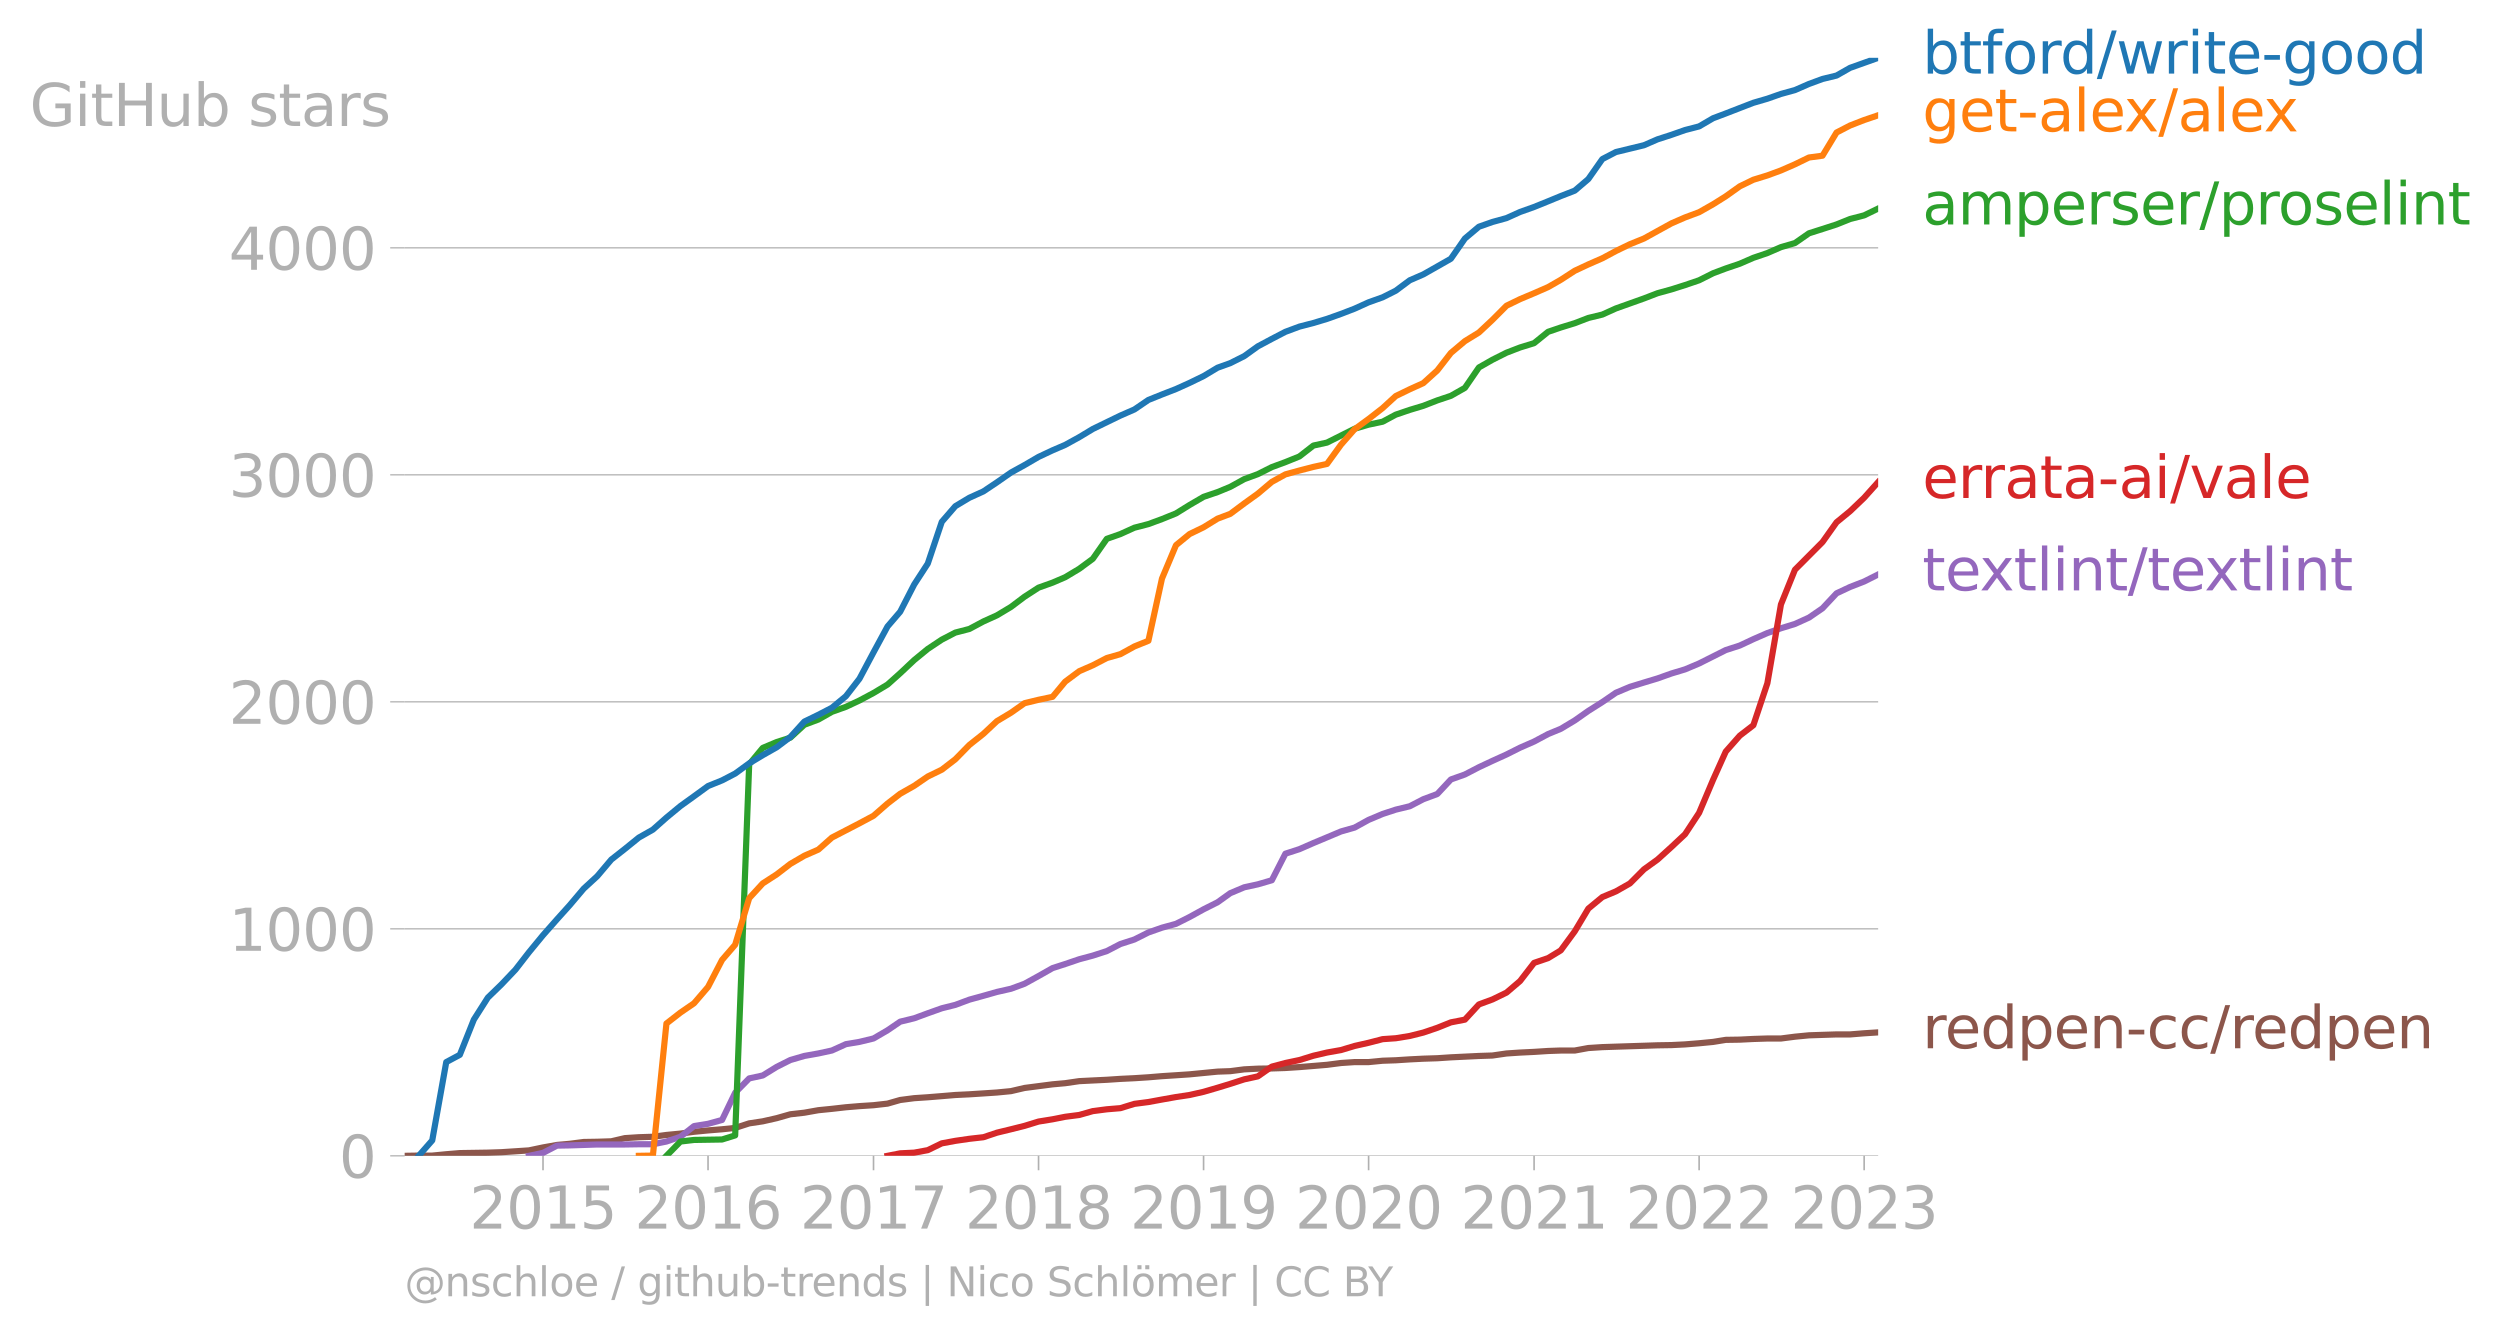 <svg xmlns="http://www.w3.org/2000/svg" xmlns:xlink="http://www.w3.org/1999/xlink" width="807.868" height="431.539" viewBox="0 0 605.901 323.654"><defs><style>*{stroke-linejoin:round;stroke-linecap:butt}</style></defs><g id="figure_1"><path id="patch_1" d="M0 323.654h605.901V0H0v323.654z" style="fill:none"/><g id="axes_1"><path id="patch_2" d="M98.073 280.127h357.12V14.015H98.073v266.112z" style="fill:none"/><g id="matplotlib.axis_1"><g id="xtick_1"><g id="line2d_1"><defs><path id="m058a7bfcaf" d="M0 0v3.5" style="stroke:#b0b0b0;stroke-width:.4"/></defs><use xlink:href="#m058a7bfcaf" x="131.604" y="280.127" style="fill:#b0b0b0;stroke:#b0b0b0;stroke-width:.4"/></g><g id="text_1" style="fill:#b0b0b0" transform="matrix(.14 0 0 -.14 113.79 297.765)"><defs><path id="DejaVuSans-32" d="M1228 531h2203V0H469v531q359 372 979 998 621 627 780 809 303 340 423 576 121 236 121 464 0 372-261 606-261 235-680 235-297 0-627-103-329-103-704-313v638q381 153 712 231 332 78 607 78 725 0 1156-363 431-362 431-968 0-288-108-546-107-257-392-607-78-91-497-524-418-433-1181-1211z" transform="scale(.016)"/><path id="DejaVuSans-30" d="M2034 4250q-487 0-733-480-245-479-245-1442 0-959 245-1439 246-480 733-480 491 0 736 480 246 480 246 1439 0 963-246 1442-245 480-736 480zm0 500q785 0 1199-621 414-620 414-1801 0-1178-414-1799Q2819-91 2034-91q-784 0-1198 620-414 621-414 1799 0 1181 414 1801 414 621 1198 621z" transform="scale(.016)"/><path id="DejaVuSans-31" d="M794 531h1031v3560L703 3866v575l1116 225h631V531h1031V0H794v531z" transform="scale(.016)"/><path id="DejaVuSans-35" d="M691 4666h2478v-532H1269V2991q137 47 274 70 138 23 276 23 781 0 1237-428 457-428 457-1159 0-753-469-1171Q2575-91 1722-91q-294 0-599 50Q819 9 494 109v635q281-153 581-228t634-75q541 0 856 284 316 284 316 772 0 487-316 771-315 285-856 285-253 0-505-56-251-56-513-175v2344z" transform="scale(.016)"/></defs><use xlink:href="#DejaVuSans-32"/><use xlink:href="#DejaVuSans-30" x="63.623"/><use xlink:href="#DejaVuSans-31" x="127.246"/><use xlink:href="#DejaVuSans-35" x="190.869"/></g></g><g id="xtick_2"><use xlink:href="#m058a7bfcaf" id="line2d_2" x="171.601" y="280.127" style="fill:#b0b0b0;stroke:#b0b0b0;stroke-width:.4"/><g id="text_2" style="fill:#b0b0b0" transform="matrix(.14 0 0 -.14 153.786 297.765)"><defs><path id="DejaVuSans-36" d="M2113 2584q-425 0-674-291-248-290-248-796 0-503 248-796 249-292 674-292t673 292q248 293 248 796 0 506-248 796-248 291-673 291zm1253 1979v-575q-238 112-480 171-242 60-480 60-625 0-955-422-329-422-376-1275 184 272 462 417 279 145 613 145 703 0 1111-427 408-426 408-1160 0-719-425-1154Q2819-91 2113-91q-810 0-1238 620-428 621-428 1799 0 1106 525 1764t1409 658q238 0 480-47t505-140z" transform="scale(.016)"/></defs><use xlink:href="#DejaVuSans-32"/><use xlink:href="#DejaVuSans-30" x="63.623"/><use xlink:href="#DejaVuSans-31" x="127.246"/><use xlink:href="#DejaVuSans-36" x="190.869"/></g></g><g id="xtick_3"><use xlink:href="#m058a7bfcaf" id="line2d_3" x="211.707" y="280.127" style="fill:#b0b0b0;stroke:#b0b0b0;stroke-width:.4"/><g id="text_3" style="fill:#b0b0b0" transform="matrix(.14 0 0 -.14 193.892 297.765)"><defs><path id="DejaVuSans-37" d="M525 4666h3000v-269L1831 0h-659l1594 4134H525v532z" transform="scale(.016)"/></defs><use xlink:href="#DejaVuSans-32"/><use xlink:href="#DejaVuSans-30" x="63.623"/><use xlink:href="#DejaVuSans-31" x="127.246"/><use xlink:href="#DejaVuSans-37" x="190.869"/></g></g><g id="xtick_4"><use xlink:href="#m058a7bfcaf" id="line2d_4" x="251.704" y="280.127" style="fill:#b0b0b0;stroke:#b0b0b0;stroke-width:.4"/><g id="text_4" style="fill:#b0b0b0" transform="matrix(.14 0 0 -.14 233.889 297.765)"><defs><path id="DejaVuSans-38" d="M2034 2216q-450 0-708-241-257-241-257-662 0-422 257-663 258-241 708-241t709 242q260 243 260 662 0 421-258 662-257 241-711 241zm-631 268q-406 100-633 378-226 279-226 679 0 559 398 884 399 325 1092 325 697 0 1094-325t397-884q0-400-227-679-226-278-629-378 456-106 710-416 255-309 255-755 0-679-414-1042Q2806-91 2034-91q-771 0-1186 362-414 363-414 1042 0 446 256 755 257 310 713 416zm-231 997q0-362 226-565 227-203 636-203 407 0 636 203 230 203 230 565 0 363-230 566-229 203-636 203-409 0-636-203-226-203-226-566z" transform="scale(.016)"/></defs><use xlink:href="#DejaVuSans-32"/><use xlink:href="#DejaVuSans-30" x="63.623"/><use xlink:href="#DejaVuSans-31" x="127.246"/><use xlink:href="#DejaVuSans-38" x="190.869"/></g></g><g id="xtick_5"><use xlink:href="#m058a7bfcaf" id="line2d_5" x="291.7" y="280.127" style="fill:#b0b0b0;stroke:#b0b0b0;stroke-width:.4"/><g id="text_5" style="fill:#b0b0b0" transform="matrix(.14 0 0 -.14 273.885 297.765)"><defs><path id="DejaVuSans-39" d="M703 97v575q238-113 481-172 244-59 479-59 625 0 954 420 330 420 377 1277-181-269-460-413-278-144-615-144-700 0-1108 423-408 424-408 1159 0 718 425 1152 425 435 1131 435 810 0 1236-621 427-620 427-1801 0-1103-524-1761Q2575-91 1691-91q-238 0-482 47Q966 3 703 97zm1256 1978q425 0 673 290 249 291 249 798 0 503-249 795-248 292-673 292t-673-292q-248-292-248-795 0-507 248-798 248-290 673-290z" transform="scale(.016)"/></defs><use xlink:href="#DejaVuSans-32"/><use xlink:href="#DejaVuSans-30" x="63.623"/><use xlink:href="#DejaVuSans-31" x="127.246"/><use xlink:href="#DejaVuSans-39" x="190.869"/></g></g><g id="xtick_6"><use xlink:href="#m058a7bfcaf" id="line2d_6" x="331.697" y="280.127" style="fill:#b0b0b0;stroke:#b0b0b0;stroke-width:.4"/><g id="text_6" style="fill:#b0b0b0" transform="matrix(.14 0 0 -.14 313.882 297.765)"><use xlink:href="#DejaVuSans-32"/><use xlink:href="#DejaVuSans-30" x="63.623"/><use xlink:href="#DejaVuSans-32" x="127.246"/><use xlink:href="#DejaVuSans-30" x="190.869"/></g></g><g id="xtick_7"><use xlink:href="#m058a7bfcaf" id="line2d_7" x="371.803" y="280.127" style="fill:#b0b0b0;stroke:#b0b0b0;stroke-width:.4"/><g id="text_7" style="fill:#b0b0b0" transform="matrix(.14 0 0 -.14 353.988 297.765)"><use xlink:href="#DejaVuSans-32"/><use xlink:href="#DejaVuSans-30" x="63.623"/><use xlink:href="#DejaVuSans-32" x="127.246"/><use xlink:href="#DejaVuSans-31" x="190.869"/></g></g><g id="xtick_8"><use xlink:href="#m058a7bfcaf" id="line2d_8" x="411.8" y="280.127" style="fill:#b0b0b0;stroke:#b0b0b0;stroke-width:.4"/><g id="text_8" style="fill:#b0b0b0" transform="matrix(.14 0 0 -.14 393.985 297.765)"><use xlink:href="#DejaVuSans-32"/><use xlink:href="#DejaVuSans-30" x="63.623"/><use xlink:href="#DejaVuSans-32" x="127.246"/><use xlink:href="#DejaVuSans-32" x="190.869"/></g></g><g id="xtick_9"><use xlink:href="#m058a7bfcaf" id="line2d_9" x="451.796" y="280.127" style="fill:#b0b0b0;stroke:#b0b0b0;stroke-width:.4"/><g id="text_9" style="fill:#b0b0b0" transform="matrix(.14 0 0 -.14 433.981 297.765)"><defs><path id="DejaVuSans-33" d="M2597 2516q453-97 707-404 255-306 255-756 0-690-475-1069Q2609-91 1734-91q-293 0-604 58T488 141v609q262-153 574-231 313-78 654-78 593 0 904 234t311 681q0 413-289 645-289 233-804 233h-544v519h569q465 0 712 186t247 536q0 359-255 551-254 193-729 193-260 0-557-57-297-56-653-174v562q360 100 674 150t592 50q719 0 1137-327 419-326 419-882 0-388-222-655t-631-370z" transform="scale(.016)"/></defs><use xlink:href="#DejaVuSans-32"/><use xlink:href="#DejaVuSans-30" x="63.623"/><use xlink:href="#DejaVuSans-32" x="127.246"/><use xlink:href="#DejaVuSans-33" x="190.869"/></g></g></g><g id="matplotlib.axis_2"><g id="ytick_1"><path id="line2d_10" d="M98.073 280.127h357.12" clip-path="url(#pbcc605dcab)" style="fill:none;stroke:#b0b0b0;stroke-width:.3;stroke-linecap:square"/><g id="line2d_11"><defs><path id="me12db1647d" d="M0 0h-3.5" style="stroke:#b0b0b0;stroke-width:.3"/></defs><use xlink:href="#me12db1647d" x="98.073" y="280.127" style="fill:#b0b0b0;stroke:#b0b0b0;stroke-width:.3"/></g><use xlink:href="#DejaVuSans-30" id="text_10" style="fill:#b0b0b0" transform="matrix(.14 0 0 -.14 82.166 285.446)"/></g><g id="ytick_2"><path id="line2d_12" d="M98.073 225.111h357.12" clip-path="url(#pbcc605dcab)" style="fill:none;stroke:#b0b0b0;stroke-width:.3;stroke-linecap:square"/><use xlink:href="#me12db1647d" id="line2d_13" x="98.073" y="225.111" style="fill:#b0b0b0;stroke:#b0b0b0;stroke-width:.3"/><g id="text_11" style="fill:#b0b0b0" transform="matrix(.14 0 0 -.14 55.443 230.43)"><use xlink:href="#DejaVuSans-31"/><use xlink:href="#DejaVuSans-30" x="63.623"/><use xlink:href="#DejaVuSans-30" x="127.246"/><use xlink:href="#DejaVuSans-30" x="190.869"/></g></g><g id="ytick_3"><path id="line2d_14" d="M98.073 170.095h357.12" clip-path="url(#pbcc605dcab)" style="fill:none;stroke:#b0b0b0;stroke-width:.3;stroke-linecap:square"/><use xlink:href="#me12db1647d" id="line2d_15" x="98.073" y="170.095" style="fill:#b0b0b0;stroke:#b0b0b0;stroke-width:.3"/><g id="text_12" style="fill:#b0b0b0" transform="matrix(.14 0 0 -.14 55.443 175.414)"><use xlink:href="#DejaVuSans-32"/><use xlink:href="#DejaVuSans-30" x="63.623"/><use xlink:href="#DejaVuSans-30" x="127.246"/><use xlink:href="#DejaVuSans-30" x="190.869"/></g></g><g id="ytick_4"><path id="line2d_16" d="M98.073 115.08h357.12" clip-path="url(#pbcc605dcab)" style="fill:none;stroke:#b0b0b0;stroke-width:.3;stroke-linecap:square"/><use xlink:href="#me12db1647d" id="line2d_17" x="98.073" y="115.079" style="fill:#b0b0b0;stroke:#b0b0b0;stroke-width:.3"/><g id="text_13" style="fill:#b0b0b0" transform="matrix(.14 0 0 -.14 55.443 120.398)"><use xlink:href="#DejaVuSans-33"/><use xlink:href="#DejaVuSans-30" x="63.623"/><use xlink:href="#DejaVuSans-30" x="127.246"/><use xlink:href="#DejaVuSans-30" x="190.869"/></g></g><g id="ytick_5"><path id="line2d_18" d="M98.073 60.063h357.12" clip-path="url(#pbcc605dcab)" style="fill:none;stroke:#b0b0b0;stroke-width:.3;stroke-linecap:square"/><use xlink:href="#me12db1647d" id="line2d_19" x="98.073" y="60.063" style="fill:#b0b0b0;stroke:#b0b0b0;stroke-width:.3"/><g id="text_14" style="fill:#b0b0b0" transform="matrix(.14 0 0 -.14 55.443 65.382)"><defs><path id="DejaVuSans-34" d="M2419 4116 825 1625h1594v2491zm-166 550h794V1625h666v-525h-666V0h-628v1100H313v609l1940 2957z" transform="scale(.016)"/></defs><use xlink:href="#DejaVuSans-34"/><use xlink:href="#DejaVuSans-30" x="63.623"/><use xlink:href="#DejaVuSans-30" x="127.246"/><use xlink:href="#DejaVuSans-30" x="190.869"/></g></g><g id="text_15" style="fill:#b0b0b0" transform="matrix(.14 0 0 -.14 7.2 30.54)"><defs><path id="DejaVuSans-47" d="M3809 666v1253H2778v519h1656V434q-365-259-806-392-440-133-940-133-1094 0-1712 639-617 640-617 1780 0 1144 617 1783 618 639 1712 639 456 0 867-113 411-112 758-331v-672q-350 297-744 447t-828 150q-857 0-1287-478-429-478-429-1425 0-944 429-1422 430-478 1287-478 334 0 596 58 263 58 472 180z" transform="scale(.016)"/><path id="DejaVuSans-69" d="M603 3500h575V0H603v3500zm0 1363h575v-729H603v729z" transform="scale(.016)"/><path id="DejaVuSans-74" d="M1172 4494v-994h1184v-447H1172V1153q0-428 117-550t477-122h590V0h-590q-666 0-919 248-253 249-253 905v1900H172v447h422v994h578z" transform="scale(.016)"/><path id="DejaVuSans-48" d="M628 4666h631V2753h2294v1913h631V0h-631v2222H1259V0H628v4666z" transform="scale(.016)"/><path id="DejaVuSans-75" d="M544 1381v2119h575V1403q0-497 193-746 194-248 582-248 465 0 735 297 271 297 271 810v1984h575V0h-575v538q-209-319-486-474-276-155-642-155-603 0-916 375-312 375-312 1097zm1447 2203z" transform="scale(.016)"/><path id="DejaVuSans-62" d="M3116 1747q0 634-261 995t-717 361q-457 0-718-361t-261-995q0-634 261-995t718-361q456 0 717 361t261 995zM1159 2969q182 312 458 463 277 152 661 152 638 0 1036-506 399-506 399-1331T3314 415Q2916-91 2278-91q-384 0-661 152-276 152-458 464V0H581v4863h578V2969z" transform="scale(.016)"/><path id="DejaVuSans-73" d="M2834 3397v-544q-243 125-506 187-262 63-544 63-428 0-642-131t-214-394q0-200 153-314t616-217l197-44q612-131 870-370t258-667q0-488-386-773Q2250-91 1575-91q-281 0-586 55T347 128v594q319-166 628-249 309-82 613-82 406 0 624 139 219 139 219 392 0 234-158 359-157 125-692 241l-200 47q-534 112-772 345-237 233-237 639 0 494 350 762 350 269 994 269 318 0 599-47 282-46 519-140z" transform="scale(.016)"/><path id="DejaVuSans-61" d="M2194 1759q-697 0-966-159t-269-544q0-306 202-486 202-179 548-179 479 0 768 339t289 901v128h-572zm1147 238V0h-575v531q-197-318-491-470T1556-91q-537 0-855 302-317 302-317 808 0 590 395 890 396 300 1180 300h807v57q0 397-261 614t-733 217q-300 0-585-72-284-72-546-216v532q315 122 612 182 297 61 578 61 760 0 1135-394 375-393 375-1193z" transform="scale(.016)"/><path id="DejaVuSans-72" d="M2631 2963q-97 56-211 82-114 27-251 27-488 0-749-317t-261-911V0H581v3500h578v-544q182 319 472 473 291 155 707 155 59 0 131-8 72-7 159-23l3-590z" transform="scale(.016)"/></defs><use xlink:href="#DejaVuSans-47"/><use xlink:href="#DejaVuSans-69" x="77.49"/><use xlink:href="#DejaVuSans-74" x="105.273"/><use xlink:href="#DejaVuSans-48" x="144.482"/><use xlink:href="#DejaVuSans-75" x="219.678"/><use xlink:href="#DejaVuSans-62" x="283.057"/><use xlink:href="#DejaVuSans-20" x="346.533"/><use xlink:href="#DejaVuSans-73" x="378.32"/><use xlink:href="#DejaVuSans-74" x="430.42"/><use xlink:href="#DejaVuSans-61" x="469.629"/><use xlink:href="#DejaVuSans-72" x="530.908"/><use xlink:href="#DejaVuSans-73" x="572.021"/></g></g><path id="line2d_20" d="m98.073 280.127 3.397-.055h3.287l3.397-.33 3.288-.275 3.397-.055 3.397-.055 3.287-.11 3.397-.22 3.288-.22 3.396-.715 3.397-.606 3.069-.275 3.397-.44 3.287-.055 3.397-.11 3.287-.77 3.397-.22 3.397-.11 3.288-.44 3.397-.33 3.287-.44 3.397-.33 3.397-.276 3.178-.33 3.397-1.1 3.287-.495 3.397-.77 3.288-.936 3.397-.385 3.396-.605 3.288-.33 3.397-.385 3.287-.275 3.397-.22 3.397-.385 3.068-.88 3.397-.44 3.288-.22 3.397-.276 3.287-.275 3.397-.165 3.397-.22 3.287-.22 3.397-.33 3.288-.77 3.397-.44 3.397-.44 3.068-.276 3.397-.495 3.287-.165 3.397-.165 3.288-.22 3.397-.165 3.397-.22 3.287-.275 3.397-.22 3.287-.22 3.397-.33 3.397-.33 3.069-.11 3.396-.44 3.288-.166 3.397-.055 3.287-.11 3.397-.22 3.397-.275 3.288-.275 3.397-.44 3.287-.22h3.397l3.397-.33 3.178-.11 3.397-.22 3.287-.166 3.397-.11 3.287-.22 3.397-.165 3.397-.165 3.288-.11 3.397-.495 3.287-.22 3.397-.165 3.397-.22 3.068-.11h3.397l3.288-.605 3.397-.22 3.287-.11 3.397-.11 3.397-.11 3.287-.11 3.397-.056 3.288-.165 3.397-.275 3.397-.33 3.068-.495 3.397-.055 3.287-.165 3.397-.11h3.288l3.396-.44 3.397-.33 3.288-.11 3.397-.11h3.287l3.397-.275 3.397-.22" clip-path="url(#pbcc605dcab)" style="fill:none;stroke:#8c564b;stroke-width:1.5;stroke-linecap:square"/><path id="line2d_21" d="m128.208 280.127 3.396-.715 3.397-1.76 3.069-.056 3.397-.11 3.287-.11H151.438l3.397-.055h3.397l3.288-.66 3.397-1.155 3.287-2.586 3.397-.55 3.397-.935 3.178-6.602 3.397-3.466 3.287-.715 3.397-2.091 3.288-1.65 3.397-.99 3.396-.606 3.288-.715 3.397-1.54 3.287-.55 3.397-.826 3.397-1.98 3.068-2.091 3.397-.825 3.288-1.21 3.397-1.211 3.287-.825 3.397-1.266 3.397-.935 3.287-.935 3.397-.77 3.288-1.21 3.397-1.871 3.397-1.926 3.068-.99 3.397-1.156 3.287-.88 3.397-1.1 3.288-1.706 3.397-1.1 3.397-1.705 3.287-1.156 3.397-.935 3.287-1.65 3.397-1.871 3.397-1.706 3.069-2.2 3.396-1.43 3.288-.716 3.397-.99 3.287-6.437 3.397-1.1 3.397-1.486 3.288-1.375 3.397-1.43 3.287-.936 3.397-1.87 3.397-1.43 3.178-1.046 3.397-.825 3.287-1.706 3.397-1.265 3.287-3.521 3.397-1.21 3.397-1.761 3.288-1.54 3.397-1.541 3.287-1.65 3.397-1.486 3.397-1.815 3.068-1.266 3.397-2.035 3.288-2.311 3.397-2.146 3.287-2.255 3.397-1.43 3.397-1.046 3.287-.99 3.397-1.21 3.288-.99 3.397-1.431 3.397-1.706 3.068-1.54 3.397-1.1 3.287-1.541 3.397-1.485 3.288-1.156 3.396-1.045 3.397-1.54 3.288-2.256 3.397-3.631 3.287-1.54 3.397-1.321 3.397-1.706" clip-path="url(#pbcc605dcab)" style="fill:none;stroke:#9467bd;stroke-width:1.5;stroke-linecap:square"/><path id="line2d_22" d="m215.104 280.127 3.068-.605 3.397-.165 3.288-.605 3.397-1.65 3.287-.606 3.397-.495 3.397-.385 3.287-1.1 3.397-.826 3.288-.825 3.397-1.045 3.397-.55 3.068-.606 3.397-.44 3.287-.935 3.397-.44 3.288-.275 3.397-1.045 3.397-.44 3.287-.606 3.397-.605 3.287-.495 3.397-.77 3.397-.99 3.069-.936 3.396-1.1 3.288-.715 3.397-2.366 3.287-.88 3.397-.716 3.397-1.045 3.288-.77 3.397-.605 3.287-.99 3.397-.77 3.397-.881 3.178-.22 3.397-.55 3.287-.825 3.397-1.156 3.287-1.32 3.397-.66 3.397-3.686 3.288-1.21 3.397-1.651 3.287-2.806 3.397-4.401 3.397-1.156 3.068-1.87 3.397-4.622 3.288-5.501 3.397-2.806 3.287-1.375 3.397-1.926 3.397-3.41 3.287-2.367 3.397-3.08 3.288-3.081 3.397-5.172 3.397-8.032 3.068-6.822 3.397-3.851 3.287-2.531 3.397-10.178 3.288-19.09 3.396-8.418 3.397-3.41 3.288-3.302 3.397-4.786 3.287-2.696 3.397-3.246 3.397-3.796" clip-path="url(#pbcc605dcab)" style="fill:none;stroke:#d62728;stroke-width:1.5;stroke-linecap:square"/><g id="text_16" style="fill:#1f77b4" transform="matrix(.14 0 0 -.14 465.907 17.838)"><defs><path id="DejaVuSans-66" d="M2375 4863v-479h-550q-309 0-430-125-120-125-120-450v-309h947v-447h-947V0H697v3053H147v447h550v244q0 584 272 851 272 268 862 268h544z" transform="scale(.016)"/><path id="DejaVuSans-6f" d="M1959 3097q-462 0-731-361t-269-989q0-628 267-989 268-361 733-361 460 0 728 362 269 363 269 988 0 622-269 986-268 364-728 364zm0 487q750 0 1178-488 429-487 429-1349 0-859-429-1349Q2709-91 1959-91q-753 0-1180 489-426 490-426 1349 0 862 426 1349 427 488 1180 488z" transform="scale(.016)"/><path id="DejaVuSans-64" d="M2906 2969v1894h575V0h-575v525q-181-312-458-464-276-152-664-152-634 0-1033 506-398 507-398 1332t398 1331q399 506 1033 506 388 0 664-152 277-151 458-463zM947 1747q0-634 261-995t717-361q456 0 718 361 263 361 263 995t-263 995q-262 361-718 361t-717-361q-261-361-261-995z" transform="scale(.016)"/><path id="DejaVuSans-2f" d="M1625 4666h531L531-594H0l1625 5260z" transform="scale(.016)"/><path id="DejaVuSans-77" d="M269 3500h575l719-2731 715 2731h678l719-2731 716 2731h575L4050 0h-678l-753 2869L1863 0h-679L269 3500z" transform="scale(.016)"/><path id="DejaVuSans-65" d="M3597 1894v-281H953q38-594 358-905t892-311q331 0 642 81t618 244V178Q3153 47 2828-22t-659-69q-838 0-1327 487-489 488-489 1320 0 859 464 1363 464 505 1252 505 706 0 1117-455 411-454 411-1235zm-575 169q-6 471-264 752-258 282-683 282-481 0-770-272t-333-766l2050 4z" transform="scale(.016)"/><path id="DejaVuSans-2d" d="M313 2009h1684v-512H313v512z" transform="scale(.016)"/><path id="DejaVuSans-67" d="M2906 1791q0 625-258 968-257 344-723 344-462 0-720-344-258-343-258-968 0-622 258-966t720-344q466 0 723 344 258 344 258 966zm575-1357q0-893-397-1329-396-436-1215-436-303 0-572 45t-522 139v559q253-137 500-202 247-66 503-66 566 0 847 295t281 892v285q-178-310-456-463T1784 0Q1141 0 747 490 353 981 353 1791q0 812 394 1302 394 491 1037 491 388 0 666-153t456-462v531h575V434z" transform="scale(.016)"/></defs><use xlink:href="#DejaVuSans-62"/><use xlink:href="#DejaVuSans-74" x="63.477"/><use xlink:href="#DejaVuSans-66" x="102.686"/><use xlink:href="#DejaVuSans-6f" x="137.891"/><use xlink:href="#DejaVuSans-72" x="199.072"/><use xlink:href="#DejaVuSans-64" x="238.436"/><use xlink:href="#DejaVuSans-2f" x="301.912"/><use xlink:href="#DejaVuSans-77" x="335.604"/><use xlink:href="#DejaVuSans-72" x="417.391"/><use xlink:href="#DejaVuSans-69" x="458.504"/><use xlink:href="#DejaVuSans-74" x="486.287"/><use xlink:href="#DejaVuSans-65" x="525.496"/><use xlink:href="#DejaVuSans-2d" x="587.02"/><use xlink:href="#DejaVuSans-67" x="623.104"/><use xlink:href="#DejaVuSans-6f" x="686.58"/><use xlink:href="#DejaVuSans-6f" x="747.762"/><use xlink:href="#DejaVuSans-64" x="808.943"/></g><g id="text_17" style="fill:#ff7f0e" transform="matrix(.14 0 0 -.14 465.907 31.838)"><defs><path id="DejaVuSans-6c" d="M603 4863h575V0H603v4863z" transform="scale(.016)"/><path id="DejaVuSans-78" d="M3513 3500 2247 1797 3578 0h-678L1881 1375 863 0H184l1360 1831L300 3500h678l928-1247 928 1247h679z" transform="scale(.016)"/></defs><use xlink:href="#DejaVuSans-67"/><use xlink:href="#DejaVuSans-65" x="63.477"/><use xlink:href="#DejaVuSans-74" x="125"/><use xlink:href="#DejaVuSans-2d" x="164.209"/><use xlink:href="#DejaVuSans-61" x="200.293"/><use xlink:href="#DejaVuSans-6c" x="261.572"/><use xlink:href="#DejaVuSans-65" x="289.355"/><use xlink:href="#DejaVuSans-78" x="349.129"/><use xlink:href="#DejaVuSans-2f" x="408.309"/><use xlink:href="#DejaVuSans-61" x="442"/><use xlink:href="#DejaVuSans-6c" x="503.279"/><use xlink:href="#DejaVuSans-65" x="531.063"/><use xlink:href="#DejaVuSans-78" x="590.836"/></g><g id="text_18" style="fill:#2ca02c" transform="matrix(.14 0 0 -.14 465.907 54.409)"><defs><path id="DejaVuSans-6d" d="M3328 2828q216 388 516 572t706 184q547 0 844-383 297-382 297-1088V0h-578v2094q0 503-179 746-178 244-543 244-447 0-707-297-259-296-259-809V0h-578v2094q0 506-178 748t-550 242q-441 0-701-298-259-298-259-808V0H581v3500h578v-544q197 322 472 475t653 153q382 0 649-194 267-193 395-562z" transform="scale(.016)"/><path id="DejaVuSans-70" d="M1159 525v-1856H581v4831h578v-531q182 312 458 463 277 152 661 152 638 0 1036-506 399-506 399-1331T3314 415Q2916-91 2278-91q-384 0-661 152-276 152-458 464zm1957 1222q0 634-261 995t-717 361q-457 0-718-361t-261-995q0-634 261-995t718-361q456 0 717 361t261 995z" transform="scale(.016)"/><path id="DejaVuSans-6e" d="M3513 2113V0h-575v2094q0 497-194 743-194 247-581 247-466 0-735-297-269-296-269-809V0H581v3500h578v-544q207 316 486 472 280 156 646 156 603 0 912-373 310-373 310-1098z" transform="scale(.016)"/></defs><use xlink:href="#DejaVuSans-61"/><use xlink:href="#DejaVuSans-6d" x="61.279"/><use xlink:href="#DejaVuSans-70" x="158.691"/><use xlink:href="#DejaVuSans-65" x="222.168"/><use xlink:href="#DejaVuSans-72" x="283.691"/><use xlink:href="#DejaVuSans-73" x="324.805"/><use xlink:href="#DejaVuSans-65" x="376.904"/><use xlink:href="#DejaVuSans-72" x="438.428"/><use xlink:href="#DejaVuSans-2f" x="479.541"/><use xlink:href="#DejaVuSans-70" x="513.232"/><use xlink:href="#DejaVuSans-72" x="576.709"/><use xlink:href="#DejaVuSans-6f" x="615.572"/><use xlink:href="#DejaVuSans-73" x="676.754"/><use xlink:href="#DejaVuSans-65" x="728.854"/><use xlink:href="#DejaVuSans-6c" x="790.377"/><use xlink:href="#DejaVuSans-69" x="818.16"/><use xlink:href="#DejaVuSans-6e" x="845.943"/><use xlink:href="#DejaVuSans-74" x="909.322"/></g><g id="text_19" style="fill:#d62728" transform="matrix(.14 0 0 -.14 465.907 120.703)"><defs><path id="DejaVuSans-76" d="M191 3500h609L1894 563l1094 2937h609L2284 0h-781L191 3500z" transform="scale(.016)"/></defs><use xlink:href="#DejaVuSans-65"/><use xlink:href="#DejaVuSans-72" x="61.523"/><use xlink:href="#DejaVuSans-72" x="100.887"/><use xlink:href="#DejaVuSans-61" x="142"/><use xlink:href="#DejaVuSans-74" x="203.279"/><use xlink:href="#DejaVuSans-61" x="242.488"/><use xlink:href="#DejaVuSans-2d" x="303.768"/><use xlink:href="#DejaVuSans-61" x="339.852"/><use xlink:href="#DejaVuSans-69" x="401.131"/><use xlink:href="#DejaVuSans-2f" x="428.914"/><use xlink:href="#DejaVuSans-76" x="462.605"/><use xlink:href="#DejaVuSans-61" x="521.785"/><use xlink:href="#DejaVuSans-6c" x="583.064"/><use xlink:href="#DejaVuSans-65" x="610.848"/></g><g id="text_20" style="fill:#9467bd" transform="matrix(.14 0 0 -.14 465.907 143.095)"><use xlink:href="#DejaVuSans-74"/><use xlink:href="#DejaVuSans-65" x="39.209"/><use xlink:href="#DejaVuSans-78" x="98.982"/><use xlink:href="#DejaVuSans-74" x="158.162"/><use xlink:href="#DejaVuSans-6c" x="197.371"/><use xlink:href="#DejaVuSans-69" x="225.154"/><use xlink:href="#DejaVuSans-6e" x="252.938"/><use xlink:href="#DejaVuSans-74" x="316.316"/><use xlink:href="#DejaVuSans-2f" x="355.525"/><use xlink:href="#DejaVuSans-74" x="389.217"/><use xlink:href="#DejaVuSans-65" x="428.426"/><use xlink:href="#DejaVuSans-78" x="488.199"/><use xlink:href="#DejaVuSans-74" x="547.379"/><use xlink:href="#DejaVuSans-6c" x="586.588"/><use xlink:href="#DejaVuSans-69" x="614.371"/><use xlink:href="#DejaVuSans-6e" x="642.154"/><use xlink:href="#DejaVuSans-74" x="705.533"/></g><g id="text_21" style="fill:#8c564b" transform="matrix(.14 0 0 -.14 465.907 254.062)"><defs><path id="DejaVuSans-63" d="M3122 3366v-538q-244 135-489 202t-495 67q-560 0-870-355-309-354-309-995t309-996q310-354 870-354 250 0 495 67t489 202V134Q2881 22 2623-34q-257-57-548-57-791 0-1257 497-465 497-465 1341 0 856 470 1346 471 491 1290 491 265 0 518-55 253-54 491-163z" transform="scale(.016)"/></defs><use xlink:href="#DejaVuSans-72"/><use xlink:href="#DejaVuSans-65" x="38.863"/><use xlink:href="#DejaVuSans-64" x="100.387"/><use xlink:href="#DejaVuSans-70" x="163.863"/><use xlink:href="#DejaVuSans-65" x="227.34"/><use xlink:href="#DejaVuSans-6e" x="288.863"/><use xlink:href="#DejaVuSans-2d" x="352.242"/><use xlink:href="#DejaVuSans-63" x="388.326"/><use xlink:href="#DejaVuSans-63" x="443.307"/><use xlink:href="#DejaVuSans-2f" x="498.287"/><use xlink:href="#DejaVuSans-72" x="531.979"/><use xlink:href="#DejaVuSans-65" x="570.842"/><use xlink:href="#DejaVuSans-64" x="632.365"/><use xlink:href="#DejaVuSans-70" x="695.842"/><use xlink:href="#DejaVuSans-65" x="759.318"/><use xlink:href="#DejaVuSans-6e" x="820.842"/></g><g id="text_22" style="fill:#b0b0b0" transform="matrix(.097 0 0 -.097 98.073 314.164)"><defs><path id="DejaVuSans-40" d="M2381 1678q0-447 222-702 222-254 610-254 384 0 604 256 221 256 221 700 0 438-225 695-225 258-607 258-378 0-602-256-223-256-223-697zm1703-934q-187-241-429-355t-564-114q-538 0-874 389t-336 1014q0 625 337 1015 338 391 873 391 322 0 565-117 244-117 428-354v409h447V722q457 69 714 417 258 349 258 902 0 334-99 628-98 294-298 544-325 409-792 626t-1017 217q-384 0-738-102-353-101-653-301-490-319-767-836-276-517-276-1120 0-497 179-932 180-434 521-765 328-325 759-495 431-171 922-171 403 0 792 136t714 389l281-347q-390-303-851-464t-936-161q-578 0-1091 205-512 205-912 595Q841 78 631 592q-209 514-209 1105 0 569 212 1084 213 516 607 907 403 396 931 607t1119 211q662 0 1229-272 568-271 952-771 234-307 357-666 124-359 124-744 0-822-497-1297T4084 263v481z" transform="scale(.016)"/><path id="DejaVuSans-68" d="M3513 2113V0h-575v2094q0 497-194 743-194 247-581 247-466 0-735-297-269-296-269-809V0H581v4863h578V2956q207 316 486 472 280 156 646 156 603 0 912-373 310-373 310-1098z" transform="scale(.016)"/><path id="DejaVuSans-7c" d="M1344 4891v-6400H813v6400h531z" transform="scale(.016)"/><path id="DejaVuSans-4e" d="M628 4666h850L3547 763v3903h612V0h-850L1241 3903V0H628v4666z" transform="scale(.016)"/><path id="DejaVuSans-53" d="M3425 4513v-616q-359 172-678 256-319 85-616 85-515 0-795-200t-280-569q0-310 186-468 186-157 705-254l381-78q706-135 1042-474t336-907q0-679-455-1029Q2797-91 1919-91q-331 0-705 75-373 75-773 222v650q384-215 753-325 369-109 725-109 540 0 834 212 294 213 294 607 0 343-211 537t-692 291l-385 75q-706 140-1022 440-315 300-315 835 0 619 436 975t1201 356q329 0 669-60 341-59 697-177z" transform="scale(.016)"/><path id="DejaVuSans-f6" d="M1959 3097q-462 0-731-361t-269-989q0-628 267-989 268-361 733-361 460 0 728 362 269 363 269 988 0 622-269 986-268 364-728 364zm0 487q750 0 1178-488 429-487 429-1349 0-859-429-1349Q2709-91 1959-91q-753 0-1180 489-426 490-426 1349 0 862 426 1349 427 488 1180 488zm295 1266h634v-631h-634v631zm-1222 0h634v-631h-634v631z" transform="scale(.016)"/><path id="DejaVuSans-43" d="M4122 4306v-665q-319 297-680 443-361 147-767 147-800 0-1225-489t-425-1414q0-922 425-1411t1225-489q406 0 767 147t680 444V359q-331-225-702-338-370-112-782-112-1060 0-1670 648-609 649-609 1771 0 1125 609 1773 610 649 1670 649 418 0 788-111 371-111 696-333z" transform="scale(.016)"/><path id="DejaVuSans-42" d="M1259 2228V519h1013q509 0 754 211 246 211 246 645 0 438-246 645-245 208-754 208H1259zm0 1919V2741h935q462 0 688 173 227 174 227 530 0 353-227 528-226 175-688 175h-935zm-631 519h1613q722 0 1112-300 391-300 391-853 0-429-200-682t-588-315q466-100 724-418 258-317 258-792 0-625-425-966Q3088 0 2303 0H628v4666z" transform="scale(.016)"/><path id="DejaVuSans-59" d="M-13 4666h679l1293-1919 1285 1919h678L2272 2222V0h-634v2222L-13 4666z" transform="scale(.016)"/></defs><use xlink:href="#DejaVuSans-40"/><use xlink:href="#DejaVuSans-6e" x="100"/><use xlink:href="#DejaVuSans-73" x="163.379"/><use xlink:href="#DejaVuSans-63" x="215.479"/><use xlink:href="#DejaVuSans-68" x="270.459"/><use xlink:href="#DejaVuSans-6c" x="333.838"/><use xlink:href="#DejaVuSans-6f" x="361.621"/><use xlink:href="#DejaVuSans-65" x="422.803"/><use xlink:href="#DejaVuSans-20" x="484.326"/><use xlink:href="#DejaVuSans-2f" x="516.113"/><use xlink:href="#DejaVuSans-20" x="549.805"/><use xlink:href="#DejaVuSans-67" x="581.592"/><use xlink:href="#DejaVuSans-69" x="645.068"/><use xlink:href="#DejaVuSans-74" x="672.852"/><use xlink:href="#DejaVuSans-68" x="712.061"/><use xlink:href="#DejaVuSans-75" x="775.439"/><use xlink:href="#DejaVuSans-62" x="838.818"/><use xlink:href="#DejaVuSans-2d" x="902.295"/><use xlink:href="#DejaVuSans-74" x="938.379"/><use xlink:href="#DejaVuSans-72" x="977.588"/><use xlink:href="#DejaVuSans-65" x="1016.451"/><use xlink:href="#DejaVuSans-6e" x="1077.975"/><use xlink:href="#DejaVuSans-64" x="1141.354"/><use xlink:href="#DejaVuSans-73" x="1204.83"/><use xlink:href="#DejaVuSans-20" x="1256.93"/><use xlink:href="#DejaVuSans-7c" x="1288.717"/><use xlink:href="#DejaVuSans-20" x="1322.408"/><use xlink:href="#DejaVuSans-4e" x="1354.195"/><use xlink:href="#DejaVuSans-69" x="1429"/><use xlink:href="#DejaVuSans-63" x="1456.783"/><use xlink:href="#DejaVuSans-6f" x="1511.764"/><use xlink:href="#DejaVuSans-20" x="1572.945"/><use xlink:href="#DejaVuSans-53" x="1604.732"/><use xlink:href="#DejaVuSans-63" x="1668.209"/><use xlink:href="#DejaVuSans-68" x="1723.189"/><use xlink:href="#DejaVuSans-6c" x="1786.568"/><use xlink:href="#DejaVuSans-f6" x="1814.352"/><use xlink:href="#DejaVuSans-6d" x="1875.533"/><use xlink:href="#DejaVuSans-65" x="1972.945"/><use xlink:href="#DejaVuSans-72" x="2034.469"/><use xlink:href="#DejaVuSans-20" x="2075.582"/><use xlink:href="#DejaVuSans-7c" x="2107.369"/><use xlink:href="#DejaVuSans-20" x="2141.061"/><use xlink:href="#DejaVuSans-43" x="2172.848"/><use xlink:href="#DejaVuSans-43" x="2242.672"/><use xlink:href="#DejaVuSans-20" x="2312.496"/><use xlink:href="#DejaVuSans-42" x="2344.283"/><use xlink:href="#DejaVuSans-59" x="2407.387"/></g><path id="line2d_23" d="m161.52 280.127 3.397-3.466 3.287-.385 3.397-.055 3.397-.055 3.178-.99 3.397-89.951 3.287-3.961 3.397-1.43 3.288-1.046 3.397-3.136 3.396-1.265 3.288-1.871 3.397-1.21 3.287-1.54 3.397-1.816 3.397-2.036 3.068-2.75 3.397-3.192 3.288-2.695 3.397-2.256 3.287-1.706 3.397-.88 3.397-1.815 3.287-1.486 3.397-2.035 3.288-2.476 3.397-2.2 3.397-1.211 3.068-1.32 3.397-2.036 3.287-2.42 3.397-4.842 3.288-1.155 3.397-1.54 3.397-.881 3.287-1.21 3.397-1.376 3.287-2.035 3.397-1.981 3.397-1.155 3.069-1.266 3.396-1.87 3.288-1.21 3.397-1.706 3.287-1.21 3.397-1.376 3.397-2.64 3.288-.716 3.397-1.705 3.287-1.65 3.397-.991 3.397-.715 3.178-1.706 3.397-1.155 3.287-.99 3.397-1.32 3.287-1.101 3.397-1.926 3.397-4.951 3.288-1.87 3.397-1.706 3.287-1.266 3.397-1.045 3.397-2.75 3.068-1.046 3.397-1.045 3.288-1.266 3.397-.825 3.287-1.485 3.397-1.21 3.397-1.211 3.287-1.265 3.397-.936 3.288-1.045 3.397-1.155 3.397-1.706 3.068-1.155 3.397-1.155 3.287-1.43 3.397-1.156 3.288-1.43 3.396-.99 3.397-2.367 3.288-1.045 3.397-1.1 3.287-1.32 3.397-.88 3.397-1.651" clip-path="url(#pbcc605dcab)" style="fill:none;stroke:#2ca02c;stroke-width:1.5;stroke-linecap:square"/><path id="line2d_24" d="m154.835 280.127 3.397-.055 3.288-32.02 3.397-2.64 3.287-2.256 3.397-3.96 3.397-6.548 3.178-3.686 3.397-11.278 3.287-3.576 3.397-2.2 3.288-2.531 3.397-1.98 3.396-1.486 3.288-2.916 3.397-1.76 3.287-1.706 3.397-1.816 3.397-2.97 3.068-2.366 3.397-1.926 3.288-2.255 3.397-1.65 3.287-2.532 3.397-3.466 3.397-2.695 3.287-3.081 3.397-2.036 3.288-2.31 3.397-.826 3.397-.715 3.068-3.686 3.397-2.53 3.287-1.431 3.397-1.76 3.288-.936 3.397-1.87 3.397-1.376 3.287-15.074 3.397-8.088 3.287-2.695 3.397-1.65 3.397-2.092 3.069-1.155 3.396-2.53 3.288-2.366 3.397-2.861 3.287-1.816 3.397-.935 3.397-.88 3.288-.715 3.397-4.677 3.287-3.74 3.397-2.476 3.397-2.641 3.178-2.916 3.397-1.65 3.287-1.486 3.397-3.08 3.287-4.237 3.397-2.861 3.397-2.09 3.288-3.081 3.397-3.411 3.287-1.596 3.397-1.43 3.397-1.486 3.068-1.76 3.397-2.2 3.288-1.541 3.397-1.486 3.287-1.76 3.397-1.65 3.397-1.376 3.287-1.816 3.397-1.87 3.288-1.43 3.397-1.266 3.397-1.926 3.068-1.925 3.397-2.42 3.287-1.596 3.397-1.046 3.288-1.21 3.396-1.485 3.397-1.65 3.288-.441 3.397-5.612 3.287-1.705 3.397-1.32 3.397-1.156" clip-path="url(#pbcc605dcab)" style="fill:none;stroke:#ff7f0e;stroke-width:1.5;stroke-linecap:square"/><path id="line2d_25" d="m101.47 280.127 3.287-3.74 3.397-18.981 3.288-1.76 3.397-8.528 3.397-5.337 3.287-3.19 3.397-3.577 3.288-4.236 3.396-4.126 3.397-3.851 3.069-3.411 3.397-4.017 3.287-3.025 3.397-4.017 3.287-2.585 3.397-2.751 3.397-1.926 3.288-2.916 3.397-2.805 3.287-2.366 3.397-2.476 3.397-1.375 3.178-1.65 3.397-2.476 3.287-1.98 3.397-1.926 3.288-2.476 3.397-3.741 3.396-1.65 3.288-1.706 3.397-2.806 3.287-4.236 3.397-6.382 3.397-6.272 3.068-3.576 3.397-6.602 3.288-5.061 3.397-10.123 3.287-3.796 3.397-2.036 3.397-1.54 3.287-2.201 3.397-2.366 3.288-1.815 3.397-1.98 3.397-1.596 3.068-1.32 3.397-1.871 3.287-1.98 3.397-1.651 3.288-1.596 3.397-1.485 3.397-2.31 3.287-1.321 3.397-1.32 3.287-1.486 3.397-1.65 3.397-2.036 3.069-1.1 3.396-1.706 3.288-2.366 3.397-1.815 3.287-1.706 3.397-1.265 3.397-.88 3.288-.99 3.397-1.21 3.287-1.266 3.397-1.54 3.397-1.211 3.178-1.595 3.397-2.531 3.287-1.43 3.397-1.926 3.287-1.87 3.397-4.897 3.397-2.861 3.288-1.155 3.397-.936 3.287-1.485 3.397-1.21 3.397-1.376 3.068-1.265 3.397-1.32 3.288-2.806 3.397-4.842 3.287-1.705 3.397-.825 3.397-.826 3.287-1.43 3.397-1.1 3.288-1.156 3.397-.88 3.397-1.98 3.068-1.156 3.397-1.32 3.287-1.266 3.397-.99 3.288-1.155 3.396-.936 3.397-1.485 3.288-1.21 3.397-.826 3.287-1.87 3.397-1.21 3.397-1.21" clip-path="url(#pbcc605dcab)" style="fill:none;stroke:#1f77b4;stroke-width:1.5;stroke-linecap:square"/></g></g><defs><clipPath id="pbcc605dcab"><path d="M98.073 14.015h357.12v266.112H98.073z"/></clipPath></defs></svg>